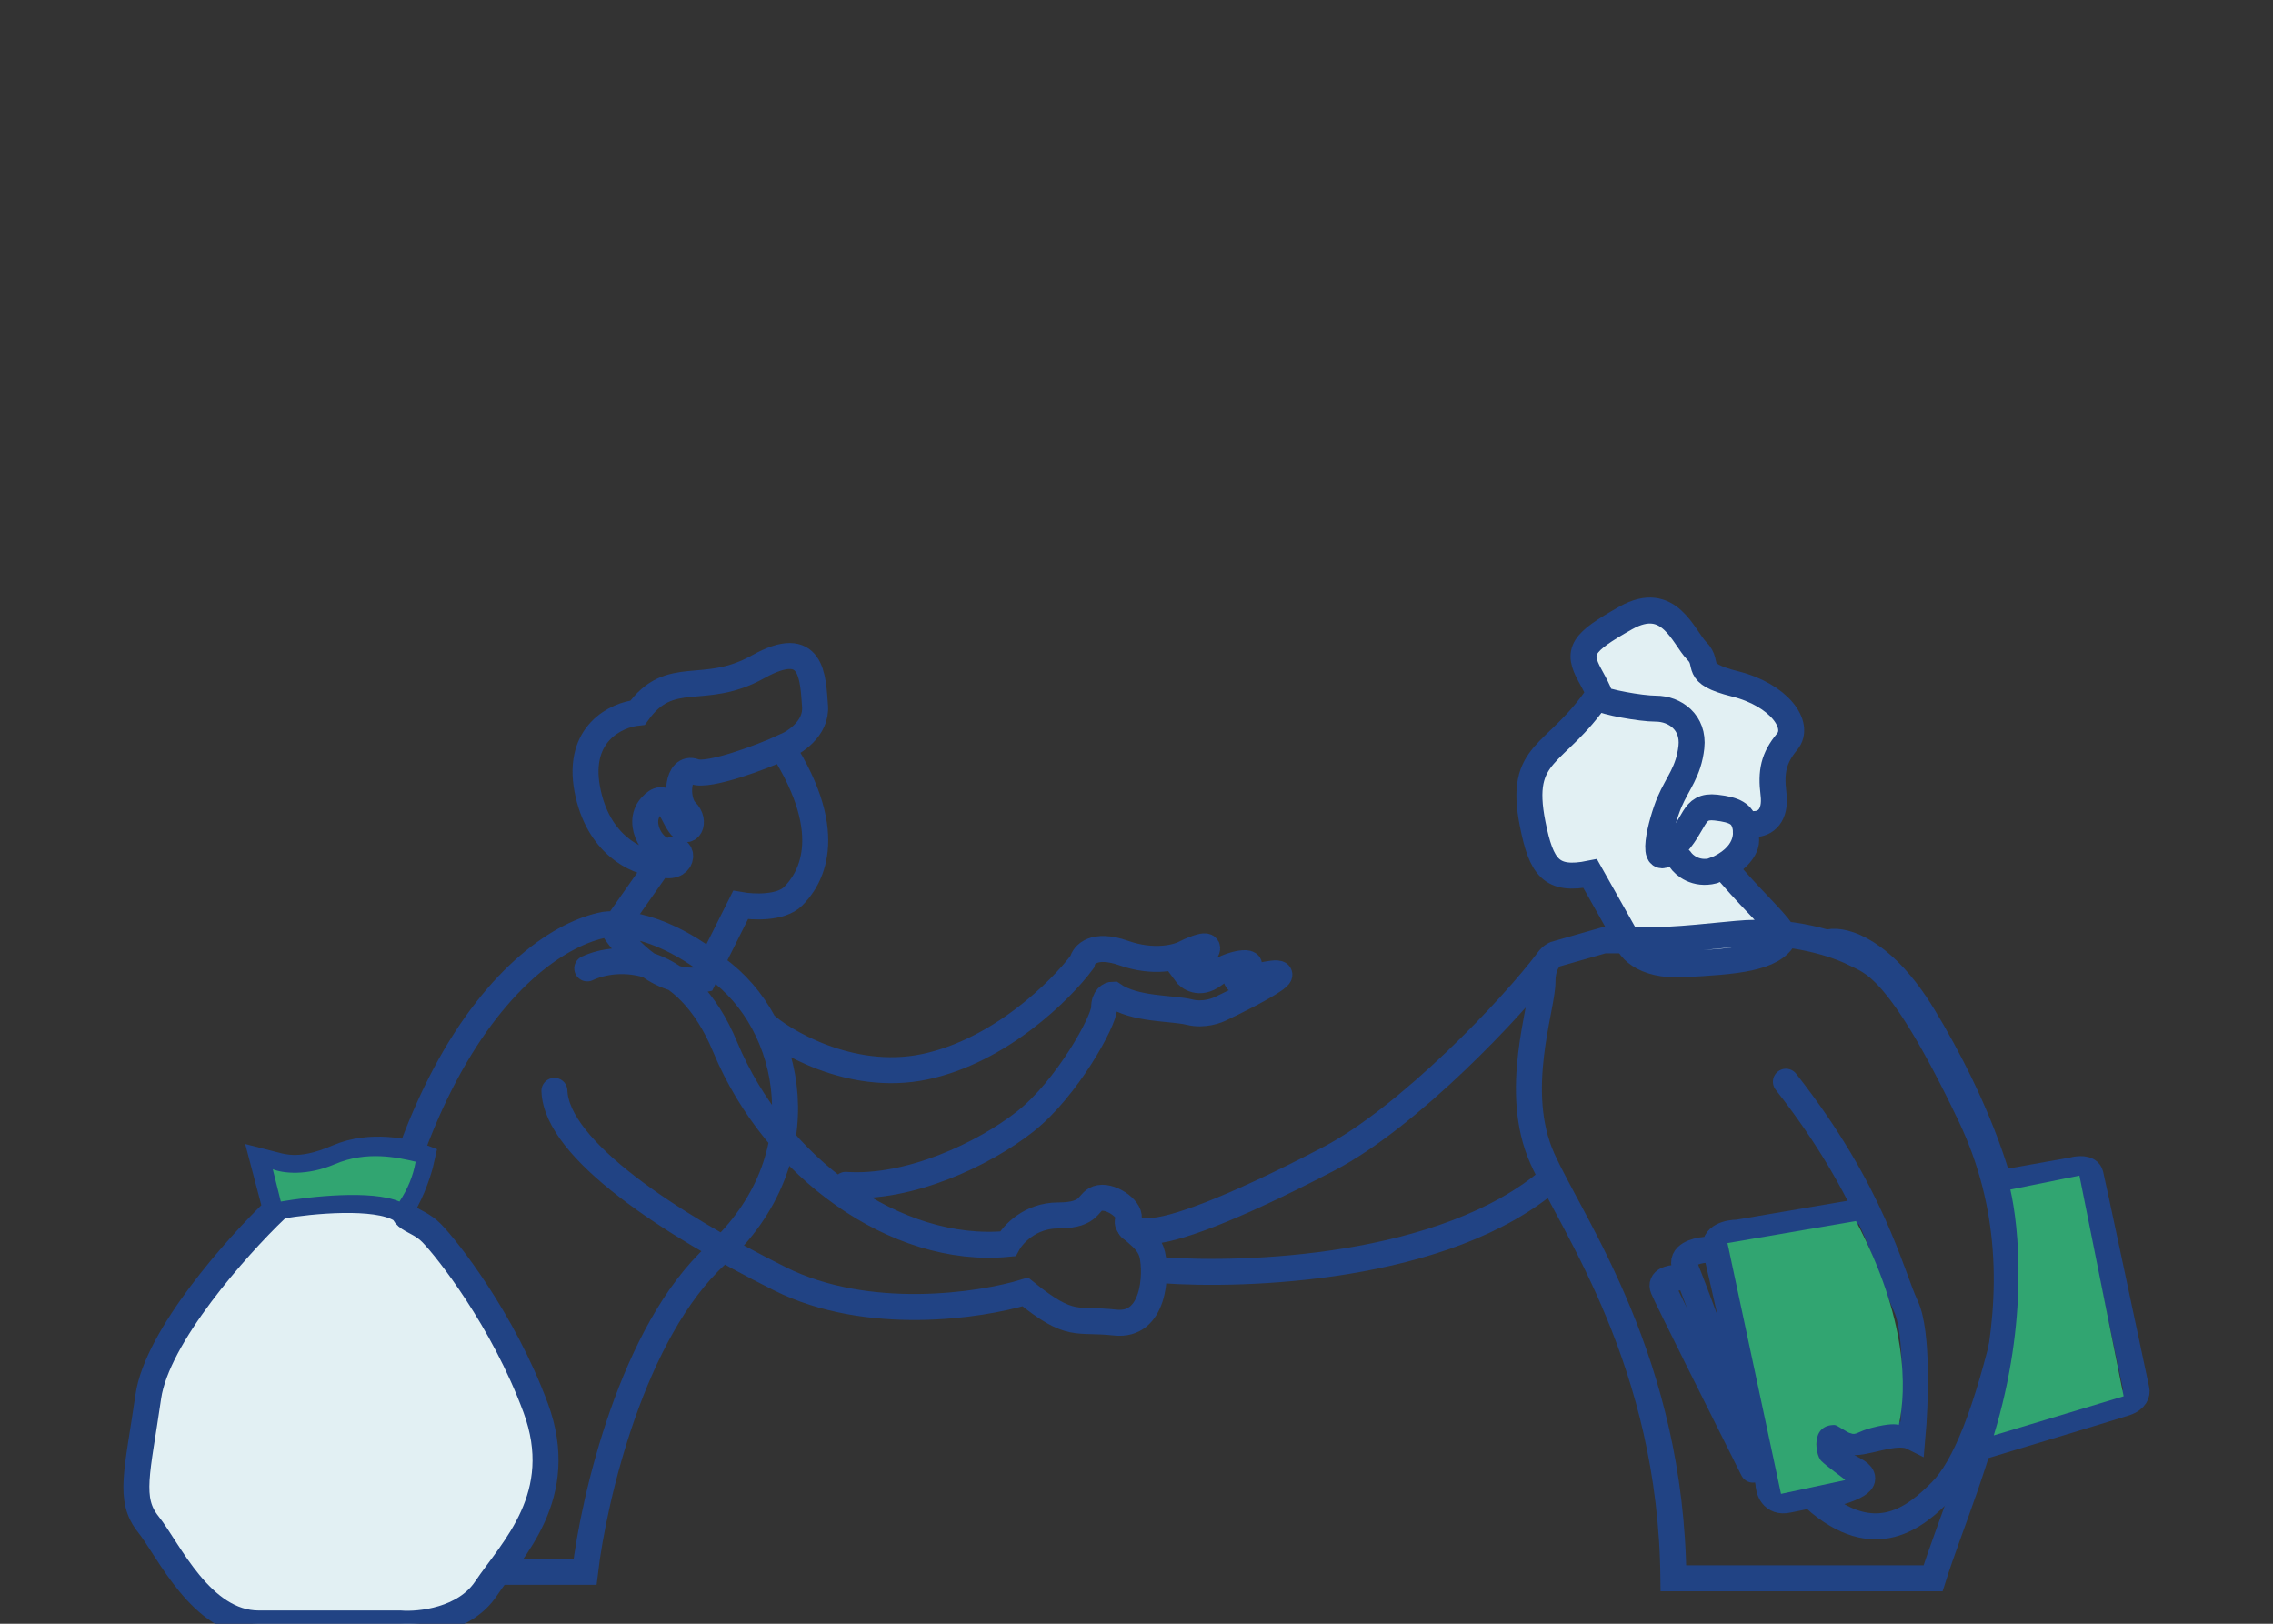 <svg width="350" height="250" viewBox="0 0 350 250" fill="none" xmlns="http://www.w3.org/2000/svg">
<rect x="0" y="0" width="350" height="250" fill="#333333" stroke="none"/>
<g clip-path="url(#clip0)">
<path d="M281.718 145.065C283.957 144.618 289.981 146.273 296.161 156.477C303.886 169.232 312.619 188.7 309.26 203.133C305.902 217.566 302.543 225.958 298.848 229.65C295.153 233.342 288.771 239.048 279.367 230.657C281.83 230.209 286.756 228.979 286.756 227.636C286.756 225.958 281.718 225.622 281.718 222.601C281.718 219.58 282.725 221.259 284.741 221.93C286.756 222.601 291.794 219.916 294.481 221.259C294.929 216.224 295.355 205.147 293.474 201.119C291.123 196.084 288.435 183.665 275 166.547" stroke="#214384" stroke-width="4" stroke-linecap="round"/>
<path d="M250.332 144.23L247.593 139.363L244.854 134.497C238.86 135.707 237.337 133.57 236.004 126.879C233.729 115.454 239.516 116.723 246.118 106.99C246.399 107.272 246.539 107.075 244.854 104.028C242.747 100.219 243.589 98.95 250.332 95.141C257.074 91.332 259.181 98.103 261.288 100.219C263.395 102.335 260.445 103.605 267.188 105.297C273.93 106.99 277.301 111.645 275.194 114.184C273.087 116.723 272.666 118.839 273.087 122.224C273.509 125.61 271.823 126.879 270.137 126.879C268.452 126.879 268.873 127.302 268.873 129.418C268.873 131.111 266.611 132.972 265.488 133.395L266.345 134.497C270.727 139.575 274.07 142.396 274.773 144.23C273.087 147.615 267.188 148.038 259.181 148.461C252.776 148.8 250.613 145.781 250.332 144.23Z" fill="#E2F0F3"/>
<path d="M238.344 147.9C232.968 155.075 216.954 171.964 204.59 178.422C189.135 186.494 180.399 189.521 177.039 189.521C174.351 189.521 173.903 189.073 174.015 188.849M179.055 195.576C191.262 196.473 222.563 195.633 238.959 181.372M246.402 107.496C246.964 108.06 252.607 109.106 254.967 109.106C257.917 109.106 260.867 111.222 260.445 115.03C260.024 118.839 258.338 120.532 257.074 123.494C255.81 126.456 253.703 134.497 257.495 130.688C261.288 126.879 260.445 123.917 264.238 124.34C267.272 124.679 268.212 125.376 268.669 126.879C269.1 128.3 269.21 131.899 263.816 134.073C261.119 134.75 259.321 133.227 258.76 132.381M246.923 144.788L239.868 146.806C239.084 146.918 237.516 147.949 237.516 151.178C237.516 155.214 232.812 167.995 237.516 178.422C242.22 188.849 257.339 209.702 257.675 243H297.657C302.696 226.968 316.774 199.791 303.366 171.695C292.279 148.461 288.137 148.151 285.561 146.806C282.985 145.46 275.751 142.972 267.418 143.779C257.003 144.788 257.339 144.788 246.923 144.788ZM244.854 134.497C238.86 135.707 237.337 133.57 236.004 126.879C233.729 115.454 239.516 116.723 246.118 106.99C246.399 107.272 246.539 107.075 244.854 104.028C242.747 100.219 243.589 98.95 250.332 95.141C257.074 91.332 259.181 98.103 261.288 100.219C263.395 102.335 260.445 103.605 267.188 105.297C273.93 106.99 277.301 111.645 275.194 114.184C273.087 116.723 272.666 118.839 273.087 122.224C273.509 125.61 271.823 126.879 270.137 126.879C268.452 126.879 268.873 127.302 268.873 129.418C268.873 131.111 266.611 132.972 265.488 133.395L266.345 134.497C270.727 139.575 274.07 142.396 274.773 144.23C273.087 147.615 267.188 148.038 259.181 148.461C252.776 148.8 250.613 145.781 250.332 144.23L247.593 139.363L244.854 134.497Z" stroke="#214384" stroke-width="4" stroke-linecap="round"/>
<path d="M285.117 228.925C282.419 229.588 278.37 230.251 275.334 230.915C272.905 231.446 272.298 229.367 272.298 228.261C269.824 217.205 264.742 194.563 264.202 192.44C263.662 190.317 266.226 189.786 267.575 189.786L285.117 186.801M308.057 182.158L319.19 180.168C319.977 179.947 321.619 179.77 321.889 180.831C322.159 181.892 326.724 203.385 328.973 213.999C329.085 214.441 328.906 215.459 327.286 215.989C325.667 216.52 311.318 220.854 304.346 222.955M262.515 192.44C261.166 192.55 258.669 193.236 259.479 195.093C260.289 196.951 266.788 214.441 269.937 222.955M258.13 196.752C257.23 196.752 255.566 197.083 256.105 198.41C256.645 199.737 265.551 217.537 269.937 226.271" stroke="#214384" stroke-width="4" stroke-linecap="round"/>
<path d="M120.441 115.11C129.209 128.91 124.488 135.641 122.127 137.997C120.239 139.882 115.944 139.68 114.033 139.344L108.3 150.787C102.094 152.134 96.496 146.187 94.472 143.046L101.555 132.949C105.264 134.295 105.602 130.256 103.241 130.929C100.88 131.602 97.845 126.89 100.206 124.198C102.566 121.505 103.241 124.871 104.59 126.89C105.939 128.91 107.288 126.554 105.602 124.871C103.915 123.188 104.253 117.803 106.951 118.812C109.109 119.62 117.293 116.569 120.441 115.11ZM120.441 115.11C122.24 114.437 125.769 112.215 125.5 108.715C125.162 104.34 125.162 97.945 116.731 102.657C108.3 107.369 103.241 102.657 98.182 109.725C94.922 110.061 88.807 112.889 90.425 121.505C92.044 130.121 98.07 132.724 100.88 132.949M90.425 149.104C94.941 146.973 105.512 146.412 111.672 161.221C119.373 179.733 137.978 193.196 155.178 191.513C155.965 190.055 158.618 187.138 162.935 187.138C168.331 187.138 167.319 184.782 169.343 184.445C171.366 184.109 174.401 186.465 173.727 187.811C173.052 189.157 176.762 190.167 177.437 193.196C178.111 196.225 177.774 204.303 171.703 203.63C165.633 202.957 164.958 204.64 157.876 198.918C150.906 201.05 133.594 203.63 120.104 196.899C103.241 188.484 85.704 177.04 85.367 167.953M117.672 157.634C120.145 159.99 130.761 166.674 142.362 164.25C153.964 161.827 163.384 152.47 166.645 148.095C166.869 146.973 168.466 145.133 173.052 146.748C177.639 148.364 181.259 147.422 182.495 146.748C184.069 145.963 186.88 144.864 185.531 146.748C184.182 148.633 182.945 149.553 182.495 149.778C183.057 150.563 184.721 151.73 186.88 150.114C189.578 148.095 193.625 147.758 191.938 149.104C190.252 150.451 189.578 151.46 191.938 150.787C194.299 150.114 198.684 149.104 196.323 150.787C194.434 152.134 190.14 154.265 188.229 155.163C187.442 155.612 185.328 156.374 183.17 155.836C180.472 155.163 174.739 155.499 171.366 153.143C170.916 153.143 170.017 153.547 170.017 155.163C170.017 157.182 164.284 167.616 157.876 172.665C151.468 177.714 140.002 183.099 130.221 182.426M93.123 142.373C79.971 144.841 53.732 168.222 54.002 242H90.088C91.437 230.669 97.373 205.044 110.323 193.196C126.511 178.387 122.127 157.519 110.323 149.104C107.4 146.524 99.868 141.565 93.123 142.373Z" stroke="#214384" stroke-width="4" stroke-linecap="round"/>
<path d="M42.473 186.181L40.557 178.906C43.431 179.633 45.826 180.846 52.053 178.178C57.034 176.044 62.75 177.289 64.985 178.178C64.746 179.31 63.932 182.204 62.59 184.726C60.914 187.878 64.027 187.393 66.422 189.818C68.817 192.244 77.439 203.156 82.468 216.736C87.498 230.317 78.876 238.562 74.805 244.624C71.547 249.474 64.666 250.202 61.633 249.959H39.839C30.978 249.959 25.948 238.562 22.835 234.682C19.722 230.802 21.159 226.679 22.835 215.039C24.176 205.727 36.486 191.92 42.473 186.181Z" fill="#E2F0F3"/>
<path d="M61.645 186.181C57.865 183.884 47.87 184.86 43.156 185.663M40.557 178.906L42.473 186.181C36.486 191.92 24.176 205.727 22.835 215.039C21.159 226.679 19.722 230.802 22.835 234.682C25.948 238.562 30.978 249.959 39.839 249.959C46.928 249.959 57.322 249.959 61.633 249.959C64.666 250.202 71.547 249.474 74.805 244.624C78.876 238.562 87.498 230.317 82.468 216.736C77.439 203.156 68.817 192.244 66.422 189.818C64.027 187.393 60.914 187.878 62.59 184.726C63.932 182.204 64.746 179.31 64.985 178.178C62.75 177.289 57.034 176.044 52.053 178.178C45.826 180.846 43.431 179.633 40.557 178.906Z" stroke="#214384" stroke-width="4" stroke-linecap="round"/>
<path d="M43.245 185L42 180.012C43.522 180.652 47.23 181.087 51.547 179.245C56.506 177.13 61.191 178.212 63.963 178.853L64 178.861C63.585 181.163 62.755 183.082 61.509 185C57.193 183.158 47.673 184.233 43.245 185Z" fill="#31A571"/>
<path d="M266 191.394L285.787 188C293.701 202.933 293.619 213.879 292.382 219.394C291.97 219.253 290.898 219.139 288.26 219.818C285.976 220.406 285.822 221.023 284.962 220.667C284.55 220.667 282.901 219.394 282.489 219.394C278.688 219.394 279.603 224.061 280.428 224.909C281.252 225.758 283.726 227.455 284.138 227.879L274.244 230L266 191.394Z" fill="#31A571"/>
<path d="M327 214.978L307 221C312.447 203.108 310.83 188.742 309.553 183.151L320.191 181L327 214.978Z" fill="#31A571"/>
</g>
<defs>
<clipPath id="clip0">
<rect width="350" height="250" fill="white"/>
</clipPath>
</defs>
</svg>
